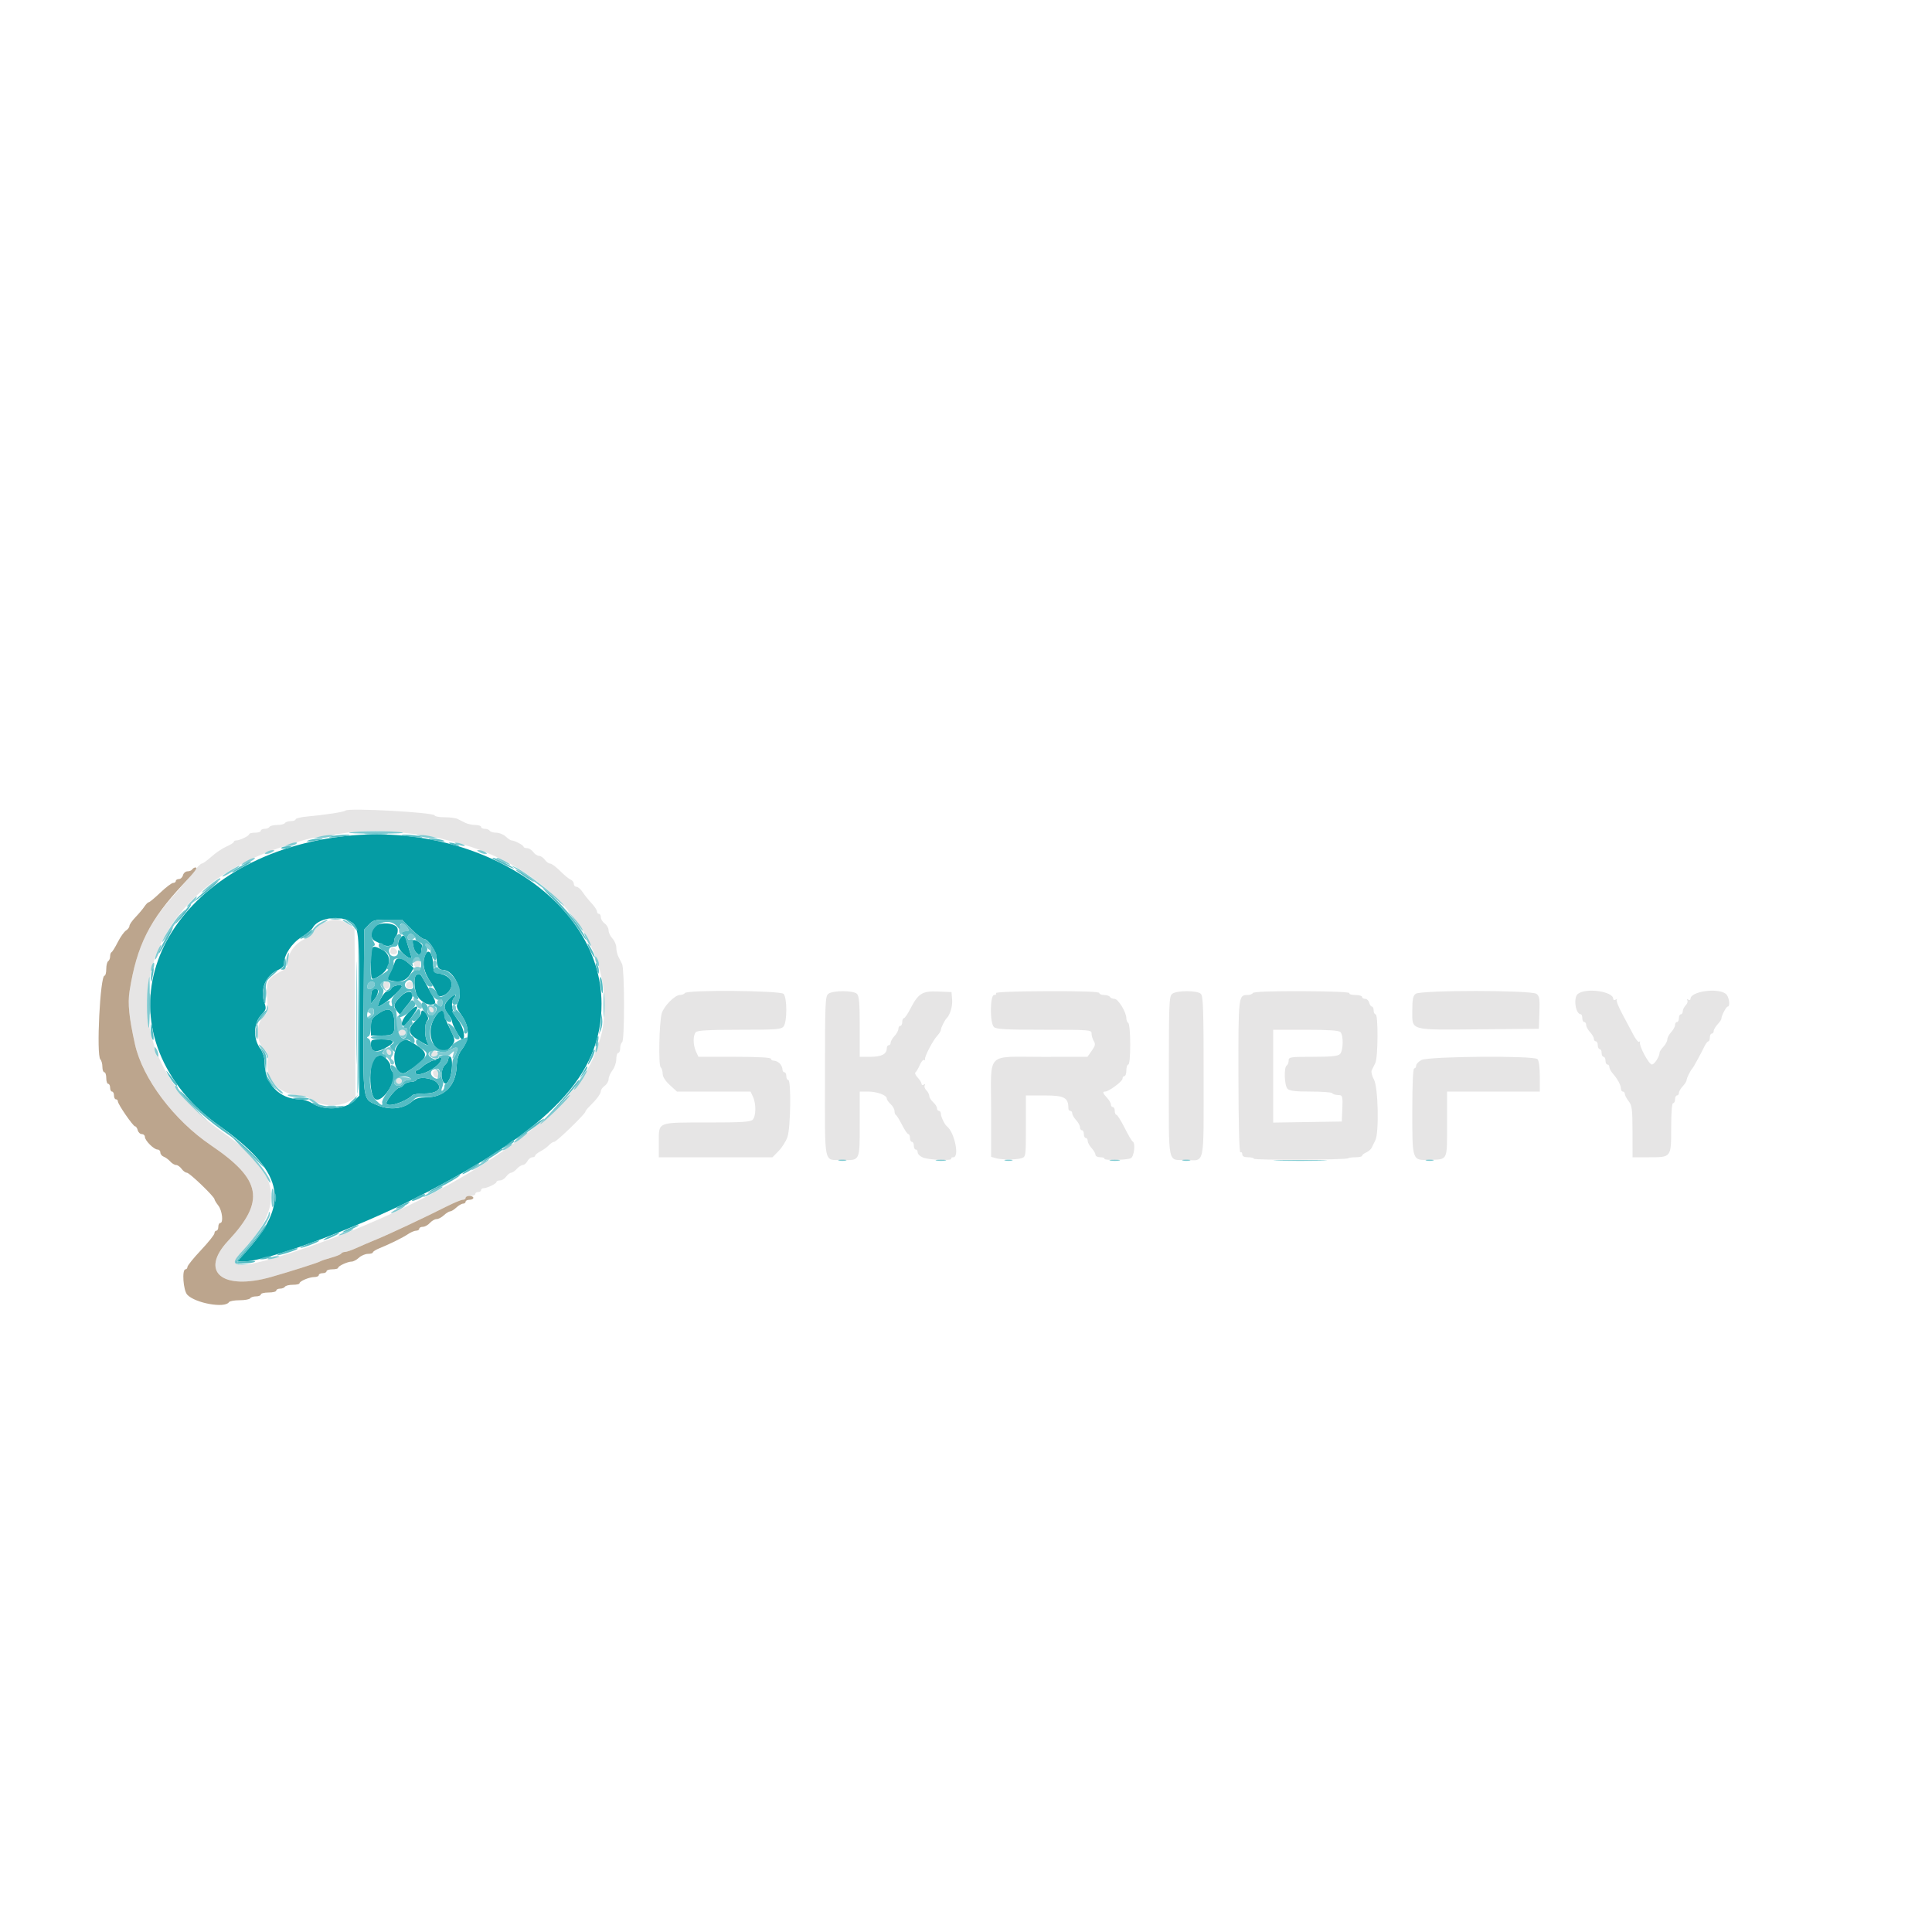 <svg id="svg" version="1.1" xmlns="http://www.w3.org/2000/svg" xmlns:xlink="http://www.w3.org/1999/xlink" width="400" height="400" viewBox="0, 0, 400,400"><g id="svgg"><path id="path0" d="M71.510 167.824 C 71.219 168.114,67.381 168.707,63.500 169.061 C 62.235 169.177,61.200 169.435,61.200 169.636 C 61.200 169.836,60.761 170.000,60.224 170.000 C 59.687 170.000,59.136 170.180,59.000 170.400 C 58.864 170.620,58.144 170.800,57.400 170.800 C 56.656 170.800,55.936 170.980,55.800 171.200 C 55.664 171.420,55.203 171.600,54.776 171.600 C 54.349 171.600,54.000 171.780,54.000 172.000 C 54.000 172.220,53.460 172.400,52.800 172.400 C 52.140 172.400,51.599 172.535,51.597 172.700 C 51.593 173.059,49.656 174.000,48.920 174.000 C 48.634 174.000,48.400 174.138,48.400 174.306 C 48.400 174.474,47.720 174.906,46.889 175.266 C 46.057 175.626,44.662 176.564,43.789 177.351 C 42.915 178.138,42.010 178.786,41.777 178.791 C 41.544 178.796,40.781 179.565,40.082 180.500 C 39.382 181.435,37.499 183.676,35.897 185.480 C 30.459 191.604,28.203 196.509,26.823 205.208 C 26.419 207.752,26.715 210.657,27.943 216.200 C 29.518 223.309,35.996 231.922,43.681 237.127 C 54.187 244.241,54.971 248.629,47.219 256.916 C 41.237 263.311,46.015 267.276,56.200 264.369 C 60.062 263.266,65.858 261.427,66.200 261.195 C 66.420 261.046,67.460 260.692,68.510 260.407 C 69.561 260.123,70.517 259.735,70.634 259.545 C 70.751 259.355,71.109 259.200,71.428 259.200 C 71.747 259.200,72.772 258.851,73.704 258.425 C 74.637 257.999,76.570 257.170,78.000 256.582 C 80.702 255.472,87.821 252.128,92.510 249.765 C 94.001 249.014,95.486 248.400,95.810 248.400 C 96.135 248.400,96.400 248.220,96.400 248.000 C 96.400 247.780,96.850 247.600,97.400 247.600 C 97.950 247.600,98.400 247.420,98.400 247.200 C 98.400 246.980,98.670 246.800,99.000 246.800 C 99.330 246.800,99.600 246.620,99.600 246.400 C 99.600 246.180,99.834 246.000,100.120 246.000 C 100.856 246.000,102.793 245.059,102.797 244.700 C 102.799 244.535,103.120 244.400,103.512 244.400 C 103.903 244.400,104.483 244.040,104.800 243.600 C 105.117 243.160,105.579 242.800,105.826 242.800 C 106.074 242.800,106.602 242.440,107.000 242.000 C 107.398 241.560,107.960 241.200,108.248 241.200 C 108.536 241.200,108.965 240.840,109.200 240.400 C 109.435 239.960,109.892 239.600,110.214 239.600 C 110.536 239.600,110.800 239.450,110.800 239.268 C 110.800 239.085,111.295 238.681,111.900 238.370 C 112.505 238.060,113.291 237.489,113.647 237.103 C 114.003 236.716,114.501 236.400,114.753 236.400 C 115.229 236.400,121.200 230.614,121.200 230.152 C 121.200 230.009,121.605 229.497,122.100 229.014 C 123.524 227.625,124.400 226.433,124.400 225.884 C 124.400 225.605,124.760 225.117,125.200 224.800 C 125.640 224.483,126.004 223.858,126.009 223.412 C 126.014 222.965,126.370 222.150,126.800 221.600 C 127.230 221.050,127.586 220.015,127.591 219.300 C 127.596 218.585,127.780 218.000,128.000 218.000 C 128.220 218.000,128.400 217.561,128.400 217.024 C 128.400 216.487,128.580 215.936,128.800 215.800 C 129.044 215.649,129.200 212.594,129.200 207.971 C 129.200 203.713,129.025 200.041,128.800 199.595 C 128.580 199.158,128.220 198.442,128.000 198.005 C 127.780 197.568,127.600 196.751,127.600 196.189 C 127.600 195.627,127.240 194.780,126.800 194.308 C 126.360 193.836,126.000 193.073,126.000 192.613 C 126.000 192.153,125.640 191.517,125.200 191.200 C 124.760 190.883,124.400 190.303,124.400 189.912 C 124.400 189.520,124.220 189.200,124.000 189.200 C 123.780 189.200,123.599 188.975,123.598 188.700 C 123.597 188.425,123.090 187.660,122.472 187.000 C 121.854 186.340,121.024 185.305,120.628 184.700 C 120.232 184.095,119.659 183.600,119.354 183.600 C 119.049 183.600,118.800 183.324,118.800 182.987 C 118.800 182.651,118.510 182.264,118.157 182.128 C 117.803 181.992,116.827 181.188,115.988 180.341 C 115.149 179.493,114.218 178.800,113.920 178.800 C 113.621 178.800,113.117 178.440,112.800 178.000 C 112.483 177.560,111.943 177.200,111.600 177.200 C 111.257 177.200,110.717 176.840,110.400 176.400 C 110.083 175.960,109.503 175.600,109.112 175.600 C 108.720 175.600,108.399 175.465,108.397 175.300 C 108.394 174.989,106.497 174.000,105.904 174.000 C 105.718 174.000,105.180 173.640,104.708 173.200 C 104.236 172.760,103.354 172.400,102.748 172.400 C 102.143 172.400,101.536 172.220,101.400 172.000 C 101.264 171.780,100.803 171.600,100.376 171.600 C 99.949 171.600,99.600 171.420,99.600 171.200 C 99.600 170.980,99.058 170.800,98.395 170.800 C 97.732 170.800,96.787 170.592,96.295 170.338 C 95.803 170.083,95.087 169.723,94.705 169.538 C 94.323 169.352,93.108 169.200,92.005 169.200 C 90.902 169.200,90.000 169.035,90.000 168.833 C 90.000 168.196,72.114 167.219,71.510 167.824 M85.098 172.601 C 87.571 172.927,90.271 173.366,91.098 173.575 C 91.924 173.784,93.320 174.139,94.200 174.365 C 112.976 179.171,125.900 193.796,125.090 209.320 C 124.881 213.332,124.733 213.999,123.077 218.400 C 118.117 231.575,92.408 248.584,62.000 258.808 C 50.298 262.743,46.571 262.853,50.028 259.164 C 59.146 249.433,58.134 242.824,46.257 234.533 C 20.802 216.765,27.137 185.573,58.268 175.396 C 63.392 173.721,63.683 173.644,66.600 173.204 C 68.140 172.972,70.390 172.628,71.600 172.439 C 75.081 171.895,80.223 171.957,85.098 172.601 M66.729 191.213 C 65.919 191.640,65.143 192.349,65.004 192.789 C 64.864 193.228,63.926 193.998,62.919 194.501 C 60.932 195.491,59.600 197.412,59.600 199.286 C 59.600 200.152,59.283 200.545,58.100 201.149 C 55.394 202.530,55.054 203.191,55.309 206.564 C 55.505 209.161,55.436 209.624,54.763 210.233 C 52.905 211.915,52.925 215.703,54.801 217.401 C 55.407 217.950,55.526 218.449,55.360 219.749 C 54.907 223.285,57.527 226.290,61.467 226.755 C 62.906 226.924,64.334 227.383,65.084 227.917 C 66.749 229.103,70.428 229.146,72.304 228.002 L 73.608 227.207 73.504 209.719 L 73.400 192.232 72.041 191.316 C 70.395 190.207,68.695 190.174,66.729 191.213 M81.063 196.270 C 80.918 196.415,80.800 196.773,80.800 197.067 C 80.800 197.663,81.831 197.797,82.172 197.245 C 82.444 196.805,81.425 195.908,81.063 196.270 M85.778 199.235 C 85.366 199.902,86.293 200.667,86.845 200.115 C 87.307 199.653,87.018 198.800,86.400 198.800 C 86.206 198.800,85.926 198.996,85.778 199.235 M79.378 203.635 C 78.966 204.302,79.893 205.067,80.445 204.515 C 80.907 204.053,80.618 203.200,80.000 203.200 C 79.806 203.200,79.526 203.396,79.378 203.635 M84.178 203.635 C 83.766 204.302,84.693 205.067,85.245 204.515 C 85.707 204.053,85.418 203.200,84.800 203.200 C 84.606 203.200,84.326 203.396,84.178 203.635 M141.800 205.600 C 141.664 205.820,141.197 206.000,140.763 206.000 C 139.715 206.000,137.403 208.352,137.002 209.826 C 136.475 211.764,136.298 220.458,136.776 220.936 C 137.009 221.169,137.200 221.795,137.200 222.326 C 137.200 222.929,137.756 223.801,138.678 224.646 L 140.156 226.000 147.778 226.003 L 155.400 226.006 155.900 227.083 C 156.572 228.531,156.533 231.124,155.829 231.829 C 155.368 232.289,153.543 232.400,146.400 232.400 C 135.921 232.400,136.400 232.200,136.400 236.571 L 136.400 239.600 148.166 239.600 L 159.932 239.600 161.208 238.300 C 161.909 237.585,162.731 236.280,163.035 235.400 C 163.694 233.494,163.832 223.600,163.200 223.600 C 162.980 223.600,162.800 223.240,162.800 222.800 C 162.800 222.360,162.620 222.000,162.400 222.000 C 162.180 222.000,162.000 221.717,162.000 221.371 C 162.000 221.026,161.743 220.486,161.429 220.171 C 161.114 219.857,160.574 219.600,160.229 219.600 C 159.883 219.600,159.600 219.420,159.600 219.200 C 159.600 218.948,156.831 218.799,152.100 218.797 L 144.600 218.794 144.100 217.717 C 143.466 216.352,143.456 214.304,144.080 213.680 C 144.423 213.337,146.999 213.200,153.136 213.200 C 160.834 213.200,161.766 213.128,162.243 212.500 C 162.989 211.518,162.978 206.521,162.229 205.771 C 161.531 205.074,142.225 204.912,141.800 205.600 M171.500 205.757 C 170.853 206.248,170.800 207.548,170.800 222.901 C 170.800 241.763,170.451 240.087,174.400 240.175 C 178.074 240.256,178.000 240.410,178.000 232.704 L 178.000 226.000 179.720 226.000 C 181.593 226.000,183.592 226.741,183.597 227.438 C 183.599 227.679,183.960 228.202,184.400 228.600 C 184.840 228.998,185.200 229.641,185.200 230.029 C 185.200 230.416,185.335 230.793,185.500 230.867 C 185.665 230.940,186.233 231.855,186.763 232.900 C 187.292 233.945,187.877 234.800,188.063 234.800 C 188.248 234.800,188.400 235.160,188.400 235.600 C 188.400 236.040,188.580 236.400,188.800 236.400 C 189.020 236.400,189.200 236.760,189.200 237.200 C 189.200 237.640,189.380 238.000,189.600 238.000 C 189.820 238.000,190.000 238.274,190.000 238.610 C 190.000 238.945,190.495 239.419,191.100 239.662 C 192.344 240.162,197.221 240.361,196.938 239.900 C 196.836 239.735,197.033 239.600,197.376 239.600 C 198.698 239.600,197.632 234.445,196.054 233.200 C 195.579 232.826,194.800 231.213,194.800 230.605 C 194.800 230.272,194.620 230.000,194.400 230.000 C 194.180 230.000,194.000 229.758,194.000 229.462 C 194.000 229.166,193.640 228.598,193.200 228.200 C 192.760 227.802,192.400 227.221,192.400 226.909 C 192.400 226.598,192.128 226.071,191.796 225.739 C 191.464 225.407,191.312 224.942,191.458 224.706 C 191.615 224.451,191.536 224.393,191.262 224.562 C 191.008 224.719,190.800 224.649,190.800 224.407 C 190.800 224.165,190.440 223.580,189.999 223.107 C 189.559 222.635,189.349 222.147,189.531 222.024 C 189.714 221.901,190.113 221.228,190.417 220.529 C 190.721 219.830,191.116 219.348,191.295 219.459 C 191.474 219.569,191.570 219.503,191.510 219.311 C 191.359 218.831,193.141 215.414,194.054 214.434 C 194.464 213.994,194.800 213.443,194.800 213.211 C 194.800 212.801,195.595 211.204,196.001 210.800 C 196.716 210.087,197.238 208.316,197.129 206.973 L 197.000 205.400 194.171 205.284 C 190.920 205.151,190.114 205.668,188.409 208.983 C 187.895 209.982,187.323 210.800,187.137 210.800 C 186.952 210.800,186.800 211.160,186.800 211.600 C 186.800 212.040,186.620 212.400,186.400 212.400 C 186.180 212.400,186.000 212.678,186.000 213.017 C 186.000 213.356,185.640 214.020,185.200 214.492 C 184.760 214.964,184.400 215.587,184.400 215.875 C 184.400 216.164,184.220 216.400,184.000 216.400 C 183.780 216.400,183.600 216.683,183.600 217.029 C 183.600 218.234,182.522 218.800,180.229 218.800 L 178.000 218.800 178.000 212.571 C 178.000 207.707,177.875 206.218,177.429 205.771 C 176.693 205.036,172.463 205.026,171.500 205.757 M206.215 205.624 C 206.343 205.831,206.167 206.000,205.824 206.000 C 204.961 206.000,204.916 211.773,205.771 212.629 C 206.236 213.093,208.187 213.200,216.171 213.200 C 225.755 213.200,226.000 213.220,226.000 214.005 C 226.000 214.448,226.209 215.145,226.464 215.554 C 226.842 216.158,226.762 216.530,226.037 217.548 L 225.146 218.800 215.873 218.813 C 203.938 218.829,205.200 217.542,205.200 229.697 L 205.200 239.507 206.100 239.774 C 207.309 240.133,210.387 240.143,211.500 239.791 C 212.384 239.512,212.400 239.391,212.400 233.153 L 212.400 226.800 216.300 226.803 C 220.387 226.806,221.200 227.251,221.200 229.480 C 221.200 229.766,221.380 230.000,221.600 230.000 C 221.820 230.000,222.000 230.236,222.000 230.525 C 222.000 230.813,222.360 231.436,222.800 231.908 C 223.240 232.380,223.600 233.044,223.600 233.383 C 223.600 233.722,223.780 234.000,224.000 234.000 C 224.220 234.000,224.400 234.360,224.400 234.800 C 224.400 235.240,224.580 235.600,224.800 235.600 C 225.020 235.600,225.200 235.878,225.200 236.217 C 225.200 236.556,225.560 237.220,226.000 237.692 C 226.440 238.164,226.800 238.787,226.800 239.075 C 226.800 239.372,227.246 239.600,227.824 239.600 C 228.387 239.600,228.764 239.735,228.662 239.900 C 228.428 240.281,233.164 240.201,234.100 239.808 C 234.813 239.509,235.145 236.619,234.498 236.333 C 234.332 236.260,233.585 234.985,232.838 233.500 C 232.091 232.015,231.327 230.800,231.140 230.800 C 230.953 230.800,230.800 230.440,230.800 230.000 C 230.800 229.560,230.620 229.200,230.400 229.200 C 230.180 229.200,230.000 228.964,230.000 228.675 C 230.000 228.387,229.640 227.764,229.200 227.292 C 228.306 226.332,228.205 226.000,228.809 226.000 C 229.559 226.000,232.400 223.901,232.400 223.347 C 232.400 223.046,232.580 222.800,232.800 222.800 C 233.020 222.800,233.200 222.260,233.200 221.600 C 233.200 220.940,233.380 220.400,233.600 220.400 C 233.841 220.400,234.000 218.741,234.000 216.224 C 234.000 213.871,233.825 211.939,233.600 211.800 C 233.380 211.664,233.200 211.220,233.200 210.814 C 233.200 209.570,231.509 206.800,230.749 206.800 C 230.363 206.800,229.936 206.620,229.800 206.400 C 229.664 206.180,229.113 206.000,228.576 206.000 C 228.039 206.000,227.600 205.815,227.600 205.589 C 227.600 205.317,223.949 205.190,216.791 205.213 C 210.157 205.234,206.072 205.393,206.215 205.624 M242.700 205.757 C 242.053 206.248,242.000 207.548,242.000 222.901 C 242.000 241.763,241.651 240.087,245.600 240.175 C 249.499 240.261,249.200 241.697,249.200 222.875 C 249.200 209.081,249.105 206.248,248.629 205.771 C 247.893 205.036,243.663 205.026,242.700 205.757 M259.407 205.588 C 259.267 205.815,258.791 206.000,258.348 206.000 C 256.388 206.000,256.382 206.060,256.409 222.993 C 256.425 232.957,256.577 238.738,256.817 238.589 C 257.028 238.459,257.200 238.633,257.200 238.976 C 257.200 239.403,257.580 239.600,258.400 239.600 C 259.060 239.600,259.600 239.735,259.600 239.900 C 259.600 240.232,278.791 240.143,279.124 239.809 C 279.239 239.694,279.933 239.600,280.667 239.600 C 281.400 239.600,282.000 239.463,282.000 239.295 C 282.000 239.127,282.390 238.812,282.867 238.595 C 283.344 238.378,283.856 237.930,284.005 237.600 C 284.154 237.270,284.484 236.597,284.738 236.105 C 285.552 234.530,285.343 225.079,284.460 223.507 C 284.053 222.782,283.845 221.921,283.998 221.594 C 284.151 221.268,284.484 220.597,284.738 220.105 C 285.317 218.984,285.372 210.000,284.800 210.000 C 284.580 210.000,284.400 209.640,284.400 209.200 C 284.400 208.760,284.241 208.400,284.047 208.400 C 283.852 208.400,283.599 208.040,283.484 207.600 C 283.369 207.160,282.988 206.800,282.637 206.800 C 282.287 206.800,282.000 206.620,282.000 206.400 C 282.000 206.180,281.359 206.000,280.576 206.000 C 279.793 206.000,279.257 205.832,279.384 205.626 C 279.525 205.397,275.724 205.237,269.639 205.214 C 263.190 205.190,259.572 205.322,259.407 205.588 M293.100 205.757 C 292.543 206.179,292.400 206.900,292.400 209.277 C 292.400 213.438,291.682 213.242,306.400 213.110 L 318.600 213.000 318.717 209.656 C 318.816 206.824,318.724 206.230,318.117 205.769 C 317.082 204.985,294.132 204.973,293.100 205.757 M326.700 205.757 C 325.694 206.520,326.185 209.985,327.300 209.997 C 327.465 209.999,327.600 210.360,327.600 210.800 C 327.600 211.240,327.780 211.600,328.000 211.600 C 328.220 211.600,328.400 211.878,328.400 212.217 C 328.400 212.556,328.760 213.220,329.200 213.692 C 329.640 214.164,330.000 214.787,330.000 215.075 C 330.000 215.364,330.180 215.600,330.400 215.600 C 330.620 215.600,330.800 215.960,330.800 216.400 C 330.800 216.840,330.980 217.200,331.200 217.200 C 331.420 217.200,331.600 217.560,331.600 218.000 C 331.600 218.440,331.780 218.800,332.000 218.800 C 332.220 218.800,332.400 219.160,332.400 219.600 C 332.400 220.040,332.580 220.400,332.800 220.400 C 333.020 220.400,333.200 220.636,333.200 220.925 C 333.200 221.213,333.515 221.807,333.900 222.245 C 334.889 223.370,335.600 224.686,335.600 225.395 C 335.600 225.728,335.780 226.000,336.000 226.000 C 336.220 226.000,336.404 226.225,336.409 226.500 C 336.414 226.775,336.770 227.450,337.200 228.000 C 337.885 228.876,337.983 229.656,337.991 234.300 L 338.000 239.600 341.429 239.600 C 346.049 239.600,346.000 239.666,346.000 233.429 C 346.000 230.343,346.155 228.400,346.400 228.400 C 346.620 228.400,346.800 228.040,346.800 227.600 C 346.800 227.160,346.980 226.800,347.200 226.800 C 347.420 226.800,347.600 226.564,347.600 226.275 C 347.600 225.987,347.960 225.364,348.400 224.892 C 348.840 224.420,349.200 223.843,349.200 223.611 C 349.200 223.202,349.995 221.605,350.400 221.200 C 350.600 221.000,352.131 218.190,352.960 216.503 C 353.202 216.010,353.535 215.605,353.700 215.603 C 353.865 215.601,354.000 215.240,354.000 214.800 C 354.000 214.360,354.180 214.000,354.400 214.000 C 354.620 214.000,354.800 213.764,354.800 213.475 C 354.800 213.187,355.160 212.564,355.600 212.092 C 356.040 211.620,356.400 211.082,356.400 210.896 C 356.400 210.303,357.389 208.406,357.700 208.403 C 358.301 208.397,357.981 206.273,357.300 205.757 C 355.595 204.463,350.000 205.259,350.000 206.795 C 350.000 207.044,349.792 207.119,349.538 206.962 C 349.264 206.793,349.185 206.851,349.342 207.106 C 349.488 207.342,349.336 207.807,349.004 208.139 C 348.672 208.471,348.400 209.026,348.400 209.371 C 348.400 209.717,348.220 210.000,348.000 210.000 C 347.780 210.000,347.600 210.360,347.600 210.800 C 347.600 211.240,347.420 211.600,347.200 211.600 C 346.980 211.600,346.800 211.878,346.800 212.217 C 346.800 212.556,346.440 213.220,346.000 213.692 C 345.560 214.164,345.200 214.843,345.200 215.200 C 345.200 215.557,344.840 216.236,344.400 216.708 C 343.960 217.180,343.600 217.718,343.600 217.904 C 343.600 218.747,342.541 220.393,342.000 220.390 C 341.383 220.386,339.307 216.516,339.538 215.800 C 339.609 215.580,339.535 215.531,339.375 215.692 C 339.214 215.852,338.686 215.222,338.202 214.292 C 337.717 213.361,336.675 211.404,335.886 209.942 C 335.096 208.479,334.574 207.146,334.725 206.977 C 334.876 206.809,334.775 206.801,334.500 206.959 C 334.225 207.118,334.000 207.044,334.000 206.795 C 334.000 205.259,328.405 204.463,326.700 205.757 M88.862 208.975 C 88.938 209.342,89.180 209.633,89.400 209.621 C 89.994 209.590,89.885 208.695,89.262 208.487 C 88.925 208.375,88.775 208.558,88.862 208.975 M82.667 213.467 C 82.160 213.974,82.403 214.400,83.200 214.400 C 83.644 214.400,84.000 214.133,84.000 213.800 C 84.000 213.191,83.154 212.979,82.667 213.467 M277.520 213.680 C 278.189 214.349,278.125 217.533,277.429 218.229 C 276.994 218.663,275.653 218.800,271.829 218.800 C 267.118 218.800,266.800 218.849,266.800 219.576 C 266.800 220.003,266.620 220.464,266.400 220.600 C 265.780 220.983,265.914 224.771,266.571 225.429 C 266.993 225.851,268.231 226.000,271.305 226.000 C 273.594 226.000,275.602 226.135,275.767 226.300 C 276.068 226.601,276.275 226.658,277.418 226.750 C 277.923 226.791,278.015 227.297,277.918 229.500 L 277.800 232.200 270.700 232.309 L 263.600 232.418 263.600 222.809 L 263.600 213.200 270.320 213.200 C 275.013 213.200,277.185 213.345,277.520 213.680 M80.062 217.775 C 80.138 218.142,80.380 218.433,80.600 218.421 C 81.194 218.390,81.085 217.495,80.462 217.287 C 80.125 217.175,79.975 217.358,80.062 217.775 M89.384 218.027 C 89.015 218.622,89.442 218.946,90.208 218.652 C 90.562 218.517,90.739 218.224,90.602 218.003 C 90.278 217.478,89.716 217.489,89.384 218.027 M294.300 219.464 C 293.695 219.783,293.200 220.304,293.200 220.622 C 293.200 220.940,293.020 221.200,292.800 221.200 C 292.545 221.200,292.400 224.451,292.400 230.154 C 292.400 240.381,292.358 240.263,296.000 240.138 C 299.799 240.007,299.600 240.415,299.600 232.753 L 299.600 226.000 309.200 226.000 L 318.800 226.000 318.800 222.880 C 318.800 220.987,318.611 219.571,318.320 219.280 C 317.562 218.522,295.772 218.689,294.300 219.464 M89.671 222.267 C 89.865 223.270,90.800 223.408,90.800 222.433 C 90.800 221.942,90.542 221.600,90.171 221.600 C 89.798 221.600,89.594 221.872,89.671 222.267 M82.000 223.800 C 82.000 224.130,82.270 224.400,82.600 224.400 C 82.930 224.400,83.200 224.130,83.200 223.800 C 83.200 223.470,82.930 223.200,82.600 223.200 C 82.270 223.200,82.000 223.470,82.000 223.800 " stroke="none" fill="#e6e5e5" fill-rule="evenodd"></path><path id="path1" d="M69.000 173.416 C 35.618 178.405,20.164 207.247,39.660 228.174 C 40.902 229.509,43.316 231.590,45.024 232.800 C 58.579 242.405,60.161 248.683,51.500 258.500 L 49.118 261.200 50.295 261.200 C 55.134 261.200,73.787 254.310,86.400 247.863 C 113.986 233.763,124.577 222.639,124.541 207.800 C 124.489 185.887,97.470 169.160,69.000 173.416 M72.212 190.632 C 74.342 191.643,74.400 192.160,74.400 210.278 L 74.400 226.836 73.446 227.790 C 71.490 229.746,67.101 230.045,64.594 228.392 C 63.937 227.959,62.770 227.600,62.000 227.594 C 57.921 227.561,54.800 224.352,54.800 220.192 C 54.800 218.959,54.491 217.983,53.763 216.918 C 52.359 214.862,52.530 211.743,54.138 210.064 C 55.110 209.050,55.167 208.826,54.756 207.645 C 53.774 204.829,55.018 201.870,57.640 200.784 C 58.390 200.473,58.800 200.011,58.800 199.478 C 58.800 197.705,60.423 195.255,62.403 194.036 C 63.475 193.376,64.535 192.495,64.759 192.077 C 65.760 190.206,69.703 189.442,72.212 190.632 M85.200 192.400 C 86.306 193.500,87.457 194.400,87.758 194.400 C 88.636 194.400,90.400 197.030,90.400 198.341 C 90.400 200.048,90.776 200.800,91.629 200.800 C 94.012 200.800,96.049 205.266,94.763 207.669 C 94.401 208.345,94.538 208.782,95.563 210.208 C 97.222 212.519,97.285 215.089,95.730 217.127 C 94.901 218.214,94.632 219.067,94.536 220.919 C 94.331 224.853,91.945 227.200,88.151 227.200 C 86.938 227.200,85.995 227.442,85.514 227.877 C 83.589 229.620,80.777 229.957,78.028 228.774 C 75.059 227.497,75.160 228.210,75.287 209.332 L 75.400 192.464 76.370 191.432 C 77.241 190.505,77.638 190.400,80.264 190.400 L 83.189 190.400 85.200 192.400 M77.446 191.949 C 76.632 192.848,76.715 194.386,77.600 194.797 C 77.930 194.950,78.616 195.292,79.125 195.557 C 80.274 196.154,81.600 195.777,81.600 194.853 C 81.600 194.472,81.795 193.965,82.034 193.726 C 82.272 193.488,82.407 192.867,82.334 192.346 C 82.146 191.020,78.552 190.728,77.446 191.949 M82.900 194.198 C 82.100 195.107,82.318 196.362,83.458 197.419 C 84.598 198.475,85.397 198.709,85.105 197.900 C 85.006 197.625,84.678 196.545,84.375 195.500 C 83.781 193.446,83.658 193.338,82.900 194.198 M85.459 194.738 C 85.381 194.882,85.476 195.585,85.670 196.300 C 86.017 197.578,87.200 198.145,87.200 197.033 C 87.200 196.721,87.290 196.226,87.400 195.933 C 87.602 195.395,85.727 194.241,85.459 194.738 M76.800 199.400 C 76.800 203.141,76.772 203.096,78.472 202.100 C 80.948 200.649,81.295 197.705,79.118 196.619 C 76.919 195.522,76.800 195.665,76.800 199.400 M87.974 197.857 C 87.354 199.473,87.750 201.293,89.173 203.361 C 89.848 204.342,90.400 205.342,90.400 205.585 C 90.400 206.485,91.660 206.483,92.620 205.581 C 94.379 203.929,93.459 201.917,90.771 201.537 C 89.923 201.417,89.785 201.164,89.679 199.532 C 89.524 197.125,88.603 196.219,87.974 197.857 M81.770 199.100 C 81.657 199.485,81.228 200.475,80.815 201.301 L 80.066 202.801 80.985 203.032 C 82.822 203.493,84.130 203.052,84.912 201.710 L 85.662 200.419 84.573 199.410 C 83.306 198.236,82.063 198.099,81.770 199.100 M86.152 201.906 C 85.675 202.218,85.711 204.467,86.214 205.800 C 86.627 206.894,88.025 207.980,89.033 207.991 C 90.322 208.005,90.411 207.643,89.510 206.062 C 89.052 205.258,88.311 203.925,87.864 203.100 C 87.011 201.525,86.876 201.431,86.152 201.906 M81.055 204.600 C 80.929 204.930,80.553 205.200,80.221 205.200 C 79.888 205.200,79.249 205.920,78.800 206.800 C 78.351 207.680,78.122 208.399,78.292 208.397 C 79.094 208.391,83.200 204.882,83.200 204.204 C 83.200 203.704,81.262 204.063,81.055 204.600 M77.067 205.067 C 76.920 205.213,76.804 205.888,76.809 206.567 L 76.818 207.800 77.600 206.800 C 78.730 205.355,78.271 203.863,77.067 205.067 M82.803 206.459 C 81.445 207.881,81.370 208.266,82.236 209.400 C 82.757 210.082,82.896 210.112,83.189 209.600 C 83.377 209.270,83.974 208.485,84.516 207.856 C 86.481 205.574,84.890 204.276,82.803 206.459 M92.870 206.926 C 91.803 208.061,91.789 208.707,92.800 210.000 C 93.230 210.550,93.586 211.208,93.591 211.462 C 93.604 212.157,95.300 215.200,95.674 215.200 C 96.515 215.200,95.937 212.496,94.816 211.185 C 93.548 209.702,93.184 207.376,94.080 206.480 C 94.363 206.197,94.391 206.000,94.150 206.000 C 93.924 206.000,93.348 206.417,92.870 206.926 M84.478 209.719 C 83.254 210.983,82.779 212.400,83.581 212.400 C 83.942 212.400,86.400 209.111,86.400 208.628 C 86.400 208.078,85.663 208.497,84.478 209.719 M78.300 209.878 C 76.953 210.803,76.800 211.086,76.800 212.654 L 76.800 214.400 78.976 214.400 C 81.428 214.400,81.702 214.156,81.672 211.998 C 81.630 208.916,80.623 208.283,78.300 209.878 M89.800 211.034 C 87.634 215.174,91.266 220.011,93.724 216.260 C 94.271 215.426,94.224 215.156,93.160 212.986 C 92.522 211.685,92.000 210.468,92.000 210.282 C 92.000 208.638,90.847 209.033,89.800 211.034 M87.200 209.725 C 87.200 210.014,86.660 210.768,86.000 211.400 C 84.315 213.014,84.449 213.978,86.543 215.300 C 88.604 216.602,88.971 216.666,88.414 215.626 C 87.871 214.611,87.883 211.877,88.433 211.327 C 88.743 211.017,88.716 210.655,88.337 210.047 C 87.740 209.091,87.200 208.939,87.200 209.725 M76.800 216.400 C 76.800 217.896,78.030 218.027,80.177 216.761 C 82.027 215.669,81.667 215.200,78.976 215.200 C 76.825 215.200,76.800 215.214,76.800 216.400 M82.551 216.112 C 80.633 218.318,81.975 223.338,84.125 222.000 C 88.567 219.238,88.996 218.199,86.397 216.500 C 84.036 214.956,83.595 214.912,82.551 216.112 M77.700 218.888 C 76.335 219.547,76.320 226.708,77.682 227.558 C 79.235 228.528,82.559 223.199,81.229 221.869 C 80.993 221.633,80.800 221.047,80.800 220.566 C 80.800 219.875,79.261 218.297,78.714 218.427 C 78.651 218.442,78.195 218.649,77.700 218.888 M89.891 219.439 C 89.062 219.739,87.993 220.348,87.516 220.793 C 87.039 221.237,86.503 221.600,86.325 221.600 C 86.146 221.600,86.000 221.780,86.000 222.000 C 86.000 223.370,90.671 221.224,91.287 219.571 C 91.445 219.147,91.535 218.821,91.487 218.847 C 91.439 218.872,90.721 219.139,89.891 219.439 M92.800 219.338 C 92.800 219.634,92.485 220.161,92.100 220.509 C 91.400 221.143,91.210 223.045,91.757 223.931 C 92.203 224.653,92.554 224.492,93.100 223.317 C 93.696 222.033,93.768 218.800,93.200 218.800 C 92.980 218.800,92.800 219.042,92.800 219.338 M86.200 223.600 C 86.064 223.820,85.535 224.000,85.025 224.000 C 84.515 224.000,83.874 224.270,83.600 224.600 C 83.326 224.930,82.899 225.200,82.651 225.200 C 82.129 225.200,80.000 227.753,80.000 228.379 C 80.000 229.400,83.815 228.254,85.380 226.762 C 85.589 226.563,86.686 226.400,87.818 226.400 C 90.592 226.400,91.738 225.332,90.351 224.040 C 89.396 223.151,86.657 222.860,86.200 223.600 " stroke="none" fill="#059ca4" fill-rule="evenodd"></path><path id="path2" d="M39.800 180.000 C 39.664 180.220,39.224 180.400,38.823 180.400 C 38.422 180.400,37.999 180.760,37.884 181.200 C 37.769 181.640,37.388 182.000,37.037 182.000 C 36.687 182.000,36.400 182.180,36.400 182.400 C 36.400 182.620,36.152 182.800,35.848 182.800 C 35.545 182.800,34.353 183.700,33.200 184.800 C 32.047 185.900,30.966 186.800,30.798 186.800 C 30.629 186.800,30.223 187.205,29.895 187.700 C 29.566 188.195,28.736 189.183,28.049 189.896 C 27.362 190.609,26.800 191.421,26.800 191.700 C 26.800 191.979,26.481 192.407,26.090 192.651 C 25.700 192.895,24.935 193.973,24.390 195.047 C 23.846 196.121,23.265 197.060,23.100 197.133 C 22.935 197.207,22.800 197.601,22.800 198.010 C 22.800 198.418,22.620 198.864,22.400 199.000 C 22.180 199.136,22.000 199.867,22.000 200.624 C 22.000 201.381,21.840 202.000,21.644 202.000 C 20.733 202.000,19.914 218.474,20.782 219.342 C 21.012 219.572,21.200 220.264,21.200 220.880 C 21.200 221.496,21.380 222.000,21.600 222.000 C 21.820 222.000,22.000 222.540,22.000 223.200 C 22.000 223.860,22.180 224.400,22.400 224.400 C 22.620 224.400,22.800 224.760,22.800 225.200 C 22.800 225.640,22.980 226.000,23.200 226.000 C 23.420 226.000,23.600 226.360,23.600 226.800 C 23.600 227.240,23.780 227.600,24.000 227.600 C 24.220 227.600,24.400 227.790,24.400 228.022 C 24.400 228.617,27.558 233.200,27.968 233.200 C 28.154 233.200,28.401 233.560,28.516 234.000 C 28.631 234.440,29.012 234.800,29.363 234.800 C 29.713 234.800,30.000 235.062,30.000 235.382 C 30.000 236.136,31.864 238.000,32.618 238.000 C 32.938 238.000,33.200 238.276,33.200 238.613 C 33.200 238.949,33.515 239.342,33.900 239.485 C 34.285 239.628,34.891 240.072,35.247 240.472 C 35.603 240.873,36.148 241.200,36.459 241.200 C 36.769 241.200,37.283 241.560,37.600 242.000 C 37.917 242.440,38.410 242.800,38.696 242.800 C 39.238 242.800,44.393 247.756,44.409 248.293 C 44.414 248.462,44.770 249.050,45.200 249.600 C 46.014 250.640,46.298 253.200,45.600 253.200 C 45.380 253.200,45.200 253.560,45.200 254.000 C 45.200 254.440,45.020 254.800,44.800 254.800 C 44.580 254.800,44.400 255.040,44.400 255.334 C 44.400 255.628,43.143 257.203,41.608 258.834 C 40.072 260.465,38.812 262.025,38.808 262.300 C 38.803 262.575,38.620 262.800,38.400 262.800 C 37.630 262.800,37.935 267.164,38.768 268.057 C 40.401 269.810,46.587 270.916,47.400 269.600 C 47.536 269.380,48.526 269.200,49.600 269.200 C 50.674 269.200,51.664 269.020,51.800 268.800 C 51.936 268.580,52.487 268.400,53.024 268.400 C 53.561 268.400,54.000 268.220,54.000 268.000 C 54.000 267.780,54.720 267.600,55.600 267.600 C 56.480 267.600,57.200 267.420,57.200 267.200 C 57.200 266.980,57.549 266.800,57.976 266.800 C 58.403 266.800,58.864 266.620,59.000 266.400 C 59.136 266.180,59.867 266.000,60.624 266.000 C 61.381 266.000,62.001 265.865,62.003 265.700 C 62.008 265.253,64.026 264.400,65.080 264.400 C 65.586 264.400,66.000 264.220,66.000 264.000 C 66.000 263.780,66.360 263.600,66.800 263.600 C 67.240 263.600,67.600 263.420,67.600 263.200 C 67.600 262.980,68.140 262.800,68.800 262.800 C 69.460 262.800,70.001 262.665,70.003 262.500 C 70.007 262.111,71.970 261.200,72.804 261.200 C 73.159 261.200,73.836 260.840,74.308 260.400 C 74.780 259.960,75.624 259.600,76.183 259.600 C 76.742 259.600,77.200 259.464,77.200 259.298 C 77.200 259.131,77.785 258.756,78.500 258.463 C 80.828 257.511,83.377 256.251,84.462 255.518 C 85.046 255.123,85.811 254.800,86.162 254.800 C 86.513 254.800,86.800 254.620,86.800 254.400 C 86.800 254.180,87.132 254.000,87.538 254.000 C 87.944 254.000,88.602 253.640,89.000 253.200 C 89.398 252.760,90.022 252.400,90.387 252.400 C 90.751 252.400,91.436 252.040,91.908 251.600 C 92.380 251.160,92.962 250.800,93.200 250.800 C 93.438 250.800,94.020 250.440,94.492 250.000 C 94.964 249.560,95.587 249.200,95.875 249.200 C 96.164 249.200,96.400 249.020,96.400 248.800 C 96.400 248.580,96.760 248.400,97.200 248.400 C 97.640 248.400,98.000 248.220,98.000 248.000 C 98.000 247.780,97.640 247.600,97.200 247.600 C 96.760 247.600,96.400 247.780,96.400 248.000 C 96.400 248.220,96.135 248.400,95.810 248.400 C 95.486 248.400,94.001 249.014,92.510 249.765 C 87.821 252.128,80.702 255.472,78.000 256.582 C 76.570 257.170,74.637 257.999,73.704 258.425 C 72.772 258.851,71.747 259.200,71.428 259.200 C 71.109 259.200,70.751 259.355,70.634 259.545 C 70.517 259.735,69.561 260.123,68.510 260.407 C 67.460 260.692,66.420 261.046,66.200 261.195 C 65.858 261.427,60.062 263.266,56.200 264.369 C 46.015 267.276,41.237 263.311,47.219 256.916 C 54.971 248.629,54.187 244.241,43.681 237.127 C 35.996 231.922,29.518 223.309,27.943 216.200 C 26.715 210.657,26.419 207.752,26.823 205.208 C 28.328 195.719,30.936 190.526,37.976 183.000 C 40.436 180.370,41.001 179.600,40.473 179.600 C 40.239 179.600,39.936 179.780,39.800 180.000 " stroke="none" fill="#bca58d" fill-rule="evenodd"></path><path id="path3" d="M72.400 172.353 C 71.630 172.489,74.150 172.600,78.000 172.600 C 81.938 172.600,84.213 172.482,83.200 172.330 C 81.002 172.000,74.318 172.014,72.400 172.353 M66.200 173.200 L 65.000 173.505 66.200 173.513 C 66.860 173.517,67.850 173.376,68.400 173.200 L 69.400 172.880 68.400 172.887 C 67.850 172.891,66.860 173.032,66.200 173.200 M87.200 173.200 C 87.750 173.376,88.740 173.517,89.400 173.513 L 90.600 173.505 89.400 173.200 C 88.740 173.032,87.750 172.891,87.200 172.887 L 86.200 172.880 87.200 173.200 M59.800 174.800 L 59.000 175.144 59.800 175.166 C 60.240 175.178,60.870 175.013,61.200 174.800 C 61.995 174.286,60.996 174.286,59.800 174.800 M94.600 174.800 C 95.040 174.989,95.670 175.144,96.000 175.144 C 96.378 175.144,96.304 175.017,95.800 174.800 C 95.360 174.611,94.730 174.456,94.400 174.456 C 94.022 174.456,94.096 174.583,94.600 174.800 M55.200 176.400 C 54.667 176.745,54.667 176.788,55.200 176.788 C 55.530 176.788,56.070 176.613,56.400 176.400 C 56.933 176.055,56.933 176.012,56.400 176.012 C 56.070 176.012,55.530 176.187,55.200 176.400 M99.200 176.400 C 99.530 176.613,100.070 176.788,100.400 176.788 C 100.933 176.788,100.933 176.745,100.400 176.400 C 100.070 176.187,99.530 176.012,99.200 176.012 C 98.667 176.012,98.667 176.055,99.200 176.400 M51.100 178.229 C 50.495 178.557,50.000 178.906,50.000 179.004 C 50.000 179.228,52.066 178.363,52.580 177.924 C 53.207 177.390,52.304 177.576,51.100 178.229 M102.833 177.749 C 103.245 178.117,105.600 179.200,105.600 179.021 C 105.600 178.790,103.382 177.600,102.953 177.600 C 102.796 177.600,102.742 177.667,102.833 177.749 M47.700 180.226 C 45.812 181.358,45.377 181.949,47.100 181.041 C 48.309 180.403,49.916 179.231,49.600 179.217 C 49.490 179.212,48.635 179.666,47.700 180.226 M106.000 179.309 C 106.110 179.425,107.551 180.422,109.203 181.524 C 110.854 182.626,113.464 184.658,115.003 186.040 C 116.914 187.756,117.293 188.005,116.200 186.825 C 114.466 184.953,109.018 180.733,107.031 179.724 C 106.354 179.380,105.890 179.193,106.000 179.309 M43.453 183.236 C 41.112 185.116,41.342 185.345,43.723 183.504 C 44.646 182.791,45.475 182.161,45.567 182.104 C 45.658 182.047,45.658 181.926,45.567 181.836 C 45.475 181.745,44.524 182.375,43.453 183.236 M39.375 186.850 C 38.552 187.725,38.452 187.947,39.041 187.591 C 39.767 187.151,41.043 185.600,40.678 185.600 C 40.608 185.600,40.021 186.163,39.375 186.850 M37.117 189.500 C 36.031 190.657,33.600 194.463,33.600 195.006 C 33.600 195.181,34.339 194.171,35.242 192.762 C 36.146 191.353,37.257 189.795,37.712 189.300 C 38.167 188.805,38.452 188.400,38.345 188.400 C 38.237 188.400,37.685 188.895,37.117 189.500 M118.835 190.400 C 120.436 192.604,121.036 193.262,120.477 192.200 C 120.245 191.760,119.487 190.770,118.792 190.000 L 117.528 188.600 118.835 190.400 M66.136 191.174 C 65.440 191.598,64.756 192.308,64.615 192.752 C 64.474 193.196,63.995 193.675,63.549 193.816 C 63.104 193.957,62.828 194.161,62.936 194.269 C 63.301 194.635,64.745 193.605,65.001 192.795 C 65.142 192.352,65.919 191.640,66.729 191.213 C 67.538 190.785,68.020 190.428,67.800 190.419 C 67.580 190.410,66.831 190.750,66.136 191.174 M71.400 190.868 C 71.840 191.112,72.479 191.512,72.820 191.756 C 73.160 192.000,73.015 191.795,72.497 191.300 C 71.979 190.805,71.340 190.405,71.078 190.412 C 70.815 190.419,70.960 190.624,71.400 190.868 M82.660 192.093 C 82.531 192.584,82.600 193.160,82.813 193.373 C 83.062 193.622,83.200 193.589,83.200 193.280 C 83.200 193.016,83.562 192.800,84.003 192.800 C 84.707 192.800,84.745 192.700,84.307 192.000 C 83.649 190.946,82.950 190.985,82.660 192.093 M73.783 209.800 C 73.783 219.260,73.836 223.073,73.900 218.273 C 73.964 213.473,73.963 205.733,73.899 201.073 C 73.836 196.413,73.783 200.340,73.783 209.800 M84.639 193.494 C 84.080 194.053,84.443 194.714,85.200 194.516 C 85.640 194.401,86.000 194.167,86.000 193.996 C 86.000 193.582,84.942 193.192,84.639 193.494 M121.478 194.595 C 121.844 195.362,122.214 195.919,122.301 195.832 C 122.484 195.649,121.270 193.200,120.996 193.200 C 120.895 193.200,121.112 193.828,121.478 194.595 M88.000 195.520 C 88.000 195.936,88.867 196.800,89.283 196.800 C 89.461 196.800,89.382 196.440,89.107 196.000 C 88.602 195.192,88.000 194.931,88.000 195.520 M32.556 197.043 C 32.224 197.837,32.026 198.559,32.114 198.648 C 32.203 198.736,32.559 198.087,32.905 197.204 C 33.689 195.209,33.382 195.068,32.556 197.043 M59.449 197.815 C 59.312 198.173,59.221 198.946,59.246 199.533 C 59.280 200.332,59.370 200.198,59.604 199.000 C 59.935 197.300,59.862 196.740,59.449 197.815 M85.649 198.511 C 84.987 199.173,85.102 199.779,85.782 199.215 C 86.103 198.949,86.553 198.847,86.782 198.989 C 87.012 199.131,87.200 199.076,87.200 198.866 C 87.200 198.261,86.141 198.019,85.649 198.511 M123.212 198.400 C 123.212 198.730,123.387 199.270,123.600 199.600 C 123.945 200.133,123.988 200.133,123.988 199.600 C 123.988 199.270,123.813 198.730,123.600 198.400 C 123.255 197.867,123.212 197.867,123.212 198.400 M89.600 199.600 C 89.600 200.040,89.780 200.400,90.000 200.400 C 90.220 200.400,90.400 200.040,90.400 199.600 C 90.400 199.160,90.220 198.800,90.000 198.800 C 89.780 198.800,89.600 199.160,89.600 199.600 M31.400 200.000 C 31.250 200.473,31.217 200.950,31.327 201.060 C 31.437 201.170,31.650 200.873,31.800 200.400 C 31.950 199.927,31.983 199.450,31.873 199.340 C 31.763 199.230,31.550 199.527,31.400 200.000 M85.600 200.686 C 85.600 201.270,85.688 201.295,86.567 200.957 C 87.452 200.618,87.357 200.171,86.400 200.171 C 85.960 200.171,85.600 200.403,85.600 200.686 M30.654 203.856 C 30.330 206.220,30.365 210.543,30.724 212.563 C 30.884 213.464,31.001 211.558,31.001 208.063 C 31.000 201.256,31.004 201.305,30.654 203.856 M76.138 203.817 C 76.008 204.157,76.006 204.539,76.133 204.667 C 76.537 205.070,77.600 204.451,77.600 203.813 C 77.600 203.014,76.445 203.018,76.138 203.817 M78.800 203.751 C 78.800 204.054,79.115 204.549,79.500 204.851 C 80.130 205.345,80.147 205.332,79.666 204.718 C 79.372 204.342,79.247 203.847,79.389 203.618 C 79.531 203.388,79.457 203.200,79.224 203.200 C 78.991 203.200,78.800 203.448,78.800 203.751 M54.909 205.600 C 54.909 206.590,54.987 206.995,55.082 206.500 C 55.178 206.005,55.178 205.195,55.082 204.700 C 54.987 204.205,54.909 204.610,54.909 205.600 M124.948 208.000 C 124.948 210.310,125.014 211.255,125.095 210.100 C 125.176 208.945,125.176 207.055,125.095 205.900 C 125.014 204.745,124.948 205.690,124.948 208.000 M85.609 206.851 C 85.625 207.827,87.043 209.386,87.301 208.712 C 87.551 208.063,87.336 207.664,86.300 206.851 C 85.707 206.386,85.601 206.386,85.609 206.851 M90.600 207.200 C 90.308 207.672,90.687 208.400,91.224 208.400 C 91.431 208.400,91.600 208.040,91.600 207.600 C 91.600 206.756,91.018 206.524,90.600 207.200 M55.246 208.638 C 55.221 209.099,54.840 209.802,54.400 210.200 C 53.960 210.598,53.600 211.090,53.600 211.293 C 53.600 211.495,54.064 211.110,54.630 210.437 C 55.204 209.755,55.579 208.899,55.477 208.506 C 55.327 207.930,55.284 207.954,55.246 208.638 M88.598 208.404 C 88.236 208.988,88.790 210.470,89.305 210.298 C 90.201 210.000,90.638 208.802,90.000 208.395 C 89.228 207.903,88.906 207.905,88.598 208.404 M93.600 208.538 C 93.600 208.834,94.005 209.414,94.500 209.827 C 94.995 210.241,95.175 210.323,94.900 210.009 C 94.625 209.696,94.400 209.116,94.400 208.720 C 94.400 208.324,94.220 208.000,94.000 208.000 C 93.780 208.000,93.600 208.242,93.600 208.538 M76.453 208.936 C 76.069 209.399,76.075 209.566,76.483 209.731 C 76.886 209.893,76.867 210.033,76.400 210.363 C 76.070 210.597,76.003 210.791,76.251 210.794 C 77.045 210.805,77.693 209.695,77.302 208.996 C 76.986 208.431,76.878 208.424,76.453 208.936 M89.800 209.133 C 89.800 209.857,89.017 209.725,88.862 208.975 C 88.775 208.558,88.925 208.375,89.262 208.487 C 89.558 208.586,89.800 208.877,89.800 209.133 M82.172 212.311 C 82.202 214.804,84.006 215.967,84.328 213.700 C 84.414 213.095,84.250 212.800,83.828 212.800 C 83.433 212.800,83.200 212.446,83.200 211.849 C 83.200 211.326,82.962 210.701,82.672 210.460 C 82.245 210.105,82.150 210.459,82.172 212.311 M52.958 213.025 C 52.816 213.589,52.858 214.404,53.050 214.835 C 53.314 215.426,53.400 215.173,53.400 213.809 C 53.400 211.734,53.318 211.589,52.958 213.025 M84.000 213.800 C 84.000 214.133,83.644 214.400,83.200 214.400 C 82.403 214.400,82.160 213.974,82.667 213.467 C 83.154 212.979,84.000 213.191,84.000 213.800 M123.429 216.629 C 123.281 217.215,123.238 217.772,123.332 217.866 C 123.427 217.960,123.624 217.558,123.771 216.971 C 123.919 216.385,123.962 215.828,123.868 215.734 C 123.773 215.640,123.576 216.042,123.429 216.629 M53.600 216.307 C 53.600 216.510,53.960 217.002,54.400 217.400 C 54.840 217.798,55.214 218.411,55.232 218.762 C 55.252 219.178,55.333 219.226,55.466 218.898 C 55.577 218.622,55.203 217.843,54.634 217.167 C 54.065 216.492,53.600 216.105,53.600 216.307 M32.012 217.200 C 32.012 217.530,32.187 218.070,32.400 218.400 C 32.745 218.933,32.788 218.933,32.788 218.400 C 32.788 218.070,32.613 217.530,32.400 217.200 C 32.055 216.667,32.012 216.667,32.012 217.200 M79.595 217.406 C 79.180 217.906,79.241 218.142,79.946 218.753 C 80.416 219.160,80.800 219.698,80.800 219.947 C 80.800 220.196,80.980 220.400,81.200 220.400 C 81.727 220.400,81.714 219.717,81.181 219.388 C 80.889 219.208,80.891 218.972,81.187 218.615 C 81.700 217.997,81.317 216.800,80.606 216.800 C 80.327 216.800,79.872 217.073,79.595 217.406 M93.083 217.438 C 92.447 217.783,91.608 217.929,91.133 217.779 C 90.572 217.601,90.390 217.660,90.575 217.960 C 90.727 218.205,90.562 218.517,90.208 218.652 C 89.312 218.996,88.986 218.540,89.600 217.801 C 90.034 217.277,90.009 217.222,89.437 217.441 C 89.065 217.584,88.816 217.993,88.884 218.350 C 89.026 219.096,90.800 219.498,90.800 218.784 C 90.800 218.485,91.155 218.402,91.771 218.557 C 92.412 218.718,92.974 218.569,93.424 218.119 C 94.066 217.477,94.088 217.494,93.808 218.419 C 93.609 219.073,93.643 219.267,93.910 219.000 C 94.461 218.449,94.928 216.796,94.527 216.816 C 94.347 216.825,93.697 217.105,93.083 217.438 M81.000 217.933 C 81.000 218.657,80.217 218.525,80.062 217.775 C 79.975 217.358,80.125 217.175,80.462 217.287 C 80.758 217.386,81.000 217.677,81.000 217.933 M90.357 221.529 C 90.696 221.766,90.823 222.270,90.680 222.817 C 90.517 223.438,90.573 223.587,90.860 223.300 C 91.423 222.737,91.139 221.504,90.400 221.303 C 89.901 221.167,89.894 221.205,90.357 221.529 M55.209 221.926 C 55.189 223.091,57.645 226.400,58.529 226.400 C 58.737 226.400,58.411 226.009,57.804 225.531 C 57.196 225.054,56.366 223.929,55.959 223.031 C 55.551 222.134,55.214 221.637,55.209 221.926 M119.797 223.900 C 118.964 225.165,118.633 225.889,119.062 225.509 C 119.817 224.841,121.824 221.600,121.482 221.600 C 121.389 221.600,120.631 222.635,119.797 223.900 M81.863 223.071 C 81.718 223.215,81.600 223.663,81.600 224.067 C 81.600 224.968,83.119 225.077,83.455 224.200 C 83.582 223.870,84.056 223.600,84.509 223.600 C 84.963 223.600,85.232 223.499,85.108 223.375 C 84.755 223.022,82.155 222.778,81.863 223.071 M83.200 223.800 C 83.200 224.130,82.930 224.400,82.600 224.400 C 82.270 224.400,82.000 224.130,82.000 223.800 C 82.000 223.470,82.270 223.200,82.600 223.200 C 82.930 223.200,83.200 223.470,83.200 223.800 M36.743 225.900 C 37.181 226.505,38.760 228.170,40.252 229.600 L 42.964 232.200 39.882 228.904 C 38.187 227.092,36.800 225.427,36.800 225.204 C 36.800 224.982,36.608 224.800,36.373 224.800 C 36.138 224.800,36.304 225.295,36.743 225.900 M59.646 226.837 C 59.951 227.030,61.010 227.176,62.000 227.162 C 64.133 227.132,63.755 226.940,61.046 226.676 C 59.842 226.559,59.305 226.621,59.646 226.837 M114.200 230.181 C 112.220 232.151,111.320 233.200,112.200 232.513 C 114.072 231.051,118.234 226.870,117.977 226.710 C 117.879 226.649,116.180 228.211,114.200 230.181 M64.000 227.527 C 64.000 227.716,64.450 228.077,65.000 228.327 C 65.550 228.578,66.000 228.717,66.000 228.637 C 66.000 228.557,65.550 228.197,65.000 227.837 C 64.450 227.476,64.000 227.337,64.000 227.527 M67.905 229.083 C 68.402 229.179,69.122 229.175,69.505 229.075 C 69.887 228.975,69.480 228.896,68.600 228.901 C 67.720 228.905,67.407 228.987,67.905 229.083 M107.705 235.325 C 106.993 235.806,106.408 236.344,106.405 236.520 C 106.402 236.697,107.030 236.360,107.800 235.773 C 108.570 235.186,109.200 234.636,109.200 234.553 C 109.200 234.327,109.119 234.369,107.705 235.325 M51.005 238.529 C 52.790 240.328,54.644 242.610,55.125 243.600 C 55.606 244.590,56.000 245.110,56.000 244.756 C 56.000 243.432,50.421 236.728,48.380 235.600 C 48.040 235.412,49.221 236.730,51.005 238.529 M104.900 237.288 C 104.405 237.527,104.000 237.879,104.000 238.070 C 104.000 238.262,104.450 238.124,105.000 237.763 C 106.467 236.802,106.416 236.557,104.900 237.288 M99.300 241.026 C 98.365 241.587,97.600 242.140,97.600 242.255 C 97.600 242.471,100.299 240.938,100.980 240.336 C 101.667 239.728,101.027 239.991,99.300 241.026 M173.700 240.276 C 174.085 240.376,174.715 240.376,175.100 240.276 C 175.485 240.175,175.170 240.093,174.400 240.093 C 173.630 240.093,173.315 240.175,173.700 240.276 M193.900 240.282 C 194.395 240.378,195.205 240.378,195.700 240.282 C 196.195 240.187,195.790 240.109,194.800 240.109 C 193.810 240.109,193.405 240.187,193.900 240.282 M208.100 240.276 C 208.485 240.376,209.115 240.376,209.500 240.276 C 209.885 240.175,209.570 240.093,208.800 240.093 C 208.030 240.093,207.715 240.175,208.100 240.276 M229.900 240.282 C 230.395 240.378,231.205 240.378,231.700 240.282 C 232.195 240.187,231.790 240.109,230.800 240.109 C 229.810 240.109,229.405 240.187,229.900 240.282 M244.900 240.276 C 245.285 240.376,245.915 240.376,246.300 240.276 C 246.685 240.175,246.370 240.093,245.600 240.093 C 244.830 240.093,244.515 240.175,244.900 240.276 M264.700 240.299 C 267.175 240.369,271.225 240.369,273.700 240.299 C 276.175 240.228,274.150 240.171,269.200 240.171 C 264.250 240.171,262.225 240.228,264.700 240.299 M295.300 240.276 C 295.685 240.376,296.315 240.376,296.700 240.276 C 297.085 240.175,296.770 240.093,296.000 240.093 C 295.230 240.093,294.915 240.175,295.300 240.276 M56.200 248.000 C 56.200 249.278,56.332 250.116,56.494 249.862 C 56.656 249.608,56.788 248.770,56.788 248.000 C 56.788 247.230,56.656 246.392,56.494 246.138 C 56.332 245.884,56.200 246.722,56.200 248.000 M89.500 246.626 C 88.455 247.170,87.600 247.705,87.600 247.814 C 87.600 247.924,88.500 247.557,89.600 247.000 C 90.700 246.443,91.600 245.900,91.600 245.793 C 91.600 245.529,91.636 245.514,89.500 246.626 M82.000 250.400 C 81.230 250.822,80.780 251.166,81.000 251.166 C 81.220 251.166,82.030 250.822,82.800 250.400 C 83.570 249.978,84.020 249.634,83.800 249.634 C 83.580 249.634,82.770 249.978,82.000 250.400 M55.632 251.254 C 55.586 252.190,52.768 256.230,50.396 258.758 C 48.121 261.183,48.051 261.777,50.031 261.852 L 51.400 261.904 50.100 261.727 C 48.421 261.498,48.376 261.623,51.371 258.188 C 54.258 254.878,56.172 251.863,55.867 251.105 C 55.735 250.779,55.652 250.832,55.632 251.254 M71.000 255.229 C 70.120 255.652,69.850 255.886,70.400 255.749 C 71.533 255.467,73.612 254.425,73.000 254.446 C 72.780 254.453,71.880 254.806,71.000 255.229 M55.800 260.400 C 54.781 260.838,55.832 260.838,57.200 260.400 C 58.004 260.143,58.043 260.077,57.400 260.068 C 56.960 260.062,56.240 260.211,55.800 260.400 " stroke="none" fill="#7fcad1" fill-rule="evenodd"></path><path id="path4" d="M75.913 172.695 C 77.076 172.776,78.876 172.776,79.913 172.693 C 80.951 172.611,80.000 172.545,77.800 172.546 C 75.600 172.547,74.751 172.614,75.913 172.695 M68.400 173.207 C 67.779 173.411,68.309 173.451,69.800 173.312 C 71.120 173.189,72.275 173.024,72.367 172.944 C 72.689 172.665,69.388 172.884,68.400 173.207 M83.233 172.944 C 83.325 173.024,84.480 173.189,85.800 173.312 C 87.291 173.451,87.821 173.411,87.200 173.207 C 86.212 172.884,82.911 172.665,83.233 172.944 M63.800 174.010 C 63.266 174.247,63.598 174.286,64.800 174.127 C 65.790 173.996,66.675 173.824,66.767 173.744 C 67.114 173.443,64.564 173.672,63.800 174.010 M88.833 173.744 C 88.925 173.824,89.810 173.996,90.800 174.127 C 92.002 174.286,92.334 174.247,91.800 174.010 C 91.036 173.672,88.486 173.443,88.833 173.744 M93.400 174.800 C 93.840 174.989,94.470 175.144,94.800 175.144 C 95.178 175.144,95.104 175.017,94.600 174.800 C 94.160 174.611,93.530 174.456,93.200 174.456 C 92.822 174.456,92.896 174.583,93.400 174.800 M58.245 175.528 C 58.133 175.708,58.573 175.777,59.221 175.682 C 59.870 175.587,60.400 175.440,60.400 175.355 C 60.400 175.050,58.443 175.207,58.245 175.528 M102.033 177.752 C 102.441 178.124,106.400 179.993,106.400 179.813 C 106.400 179.588,102.580 177.600,102.147 177.600 C 101.993 177.600,101.942 177.668,102.033 177.752 M49.700 179.426 C 47.371 180.822,47.542 181.096,49.900 179.746 C 52.172 178.445,52.235 178.399,51.767 178.404 C 51.565 178.406,50.635 178.866,49.700 179.426 M106.800 180.121 C 106.800 180.212,107.835 180.951,109.100 181.763 C 110.365 182.575,110.908 182.821,110.306 182.310 C 109.118 181.300,106.800 179.853,106.800 180.121 M43.391 183.695 C 42.516 184.407,41.350 185.422,40.800 185.951 L 39.800 186.912 41.000 186.060 C 42.528 184.976,45.466 182.414,45.191 182.406 C 45.076 182.403,44.266 182.983,43.391 183.695 M114.632 186.279 C 116.410 188.075,118.564 190.592,119.419 191.872 C 121.403 194.845,121.954 195.437,120.838 193.400 C 119.509 190.972,116.061 186.898,113.600 184.847 C 111.816 183.360,112.011 183.631,114.632 186.279 M38.000 188.900 C 35.992 191.459,35.734 191.990,37.369 190.200 C 38.758 188.680,39.800 187.200,39.481 187.200 C 39.400 187.200,38.734 187.965,38.000 188.900 M68.505 190.287 C 69.114 190.379,70.014 190.377,70.505 190.282 C 70.997 190.187,70.500 190.111,69.400 190.114 C 68.300 190.117,67.897 190.195,68.505 190.287 M72.086 190.824 C 72.463 191.044,73.048 191.618,73.386 192.101 C 73.724 192.583,74.000 192.765,74.000 192.505 C 74.000 191.925,72.410 190.395,71.825 190.412 C 71.591 190.419,71.709 190.604,72.086 190.824 M76.370 191.432 L 75.400 192.464 75.287 209.332 C 75.160 228.210,75.059 227.497,78.028 228.774 C 80.831 229.980,84.090 229.535,85.581 227.744 C 86.056 227.172,86.636 227.028,88.079 227.121 C 91.788 227.360,94.328 224.921,94.536 220.919 C 94.632 219.067,94.901 218.214,95.730 217.127 C 96.669 215.896,97.102 214.800,96.649 214.800 C 96.039 214.800,93.600 216.091,93.600 216.414 C 93.600 217.294,91.682 217.746,90.694 217.098 C 88.849 215.890,88.500 213.519,89.800 211.034 C 90.924 208.886,92.000 208.666,92.000 210.584 C 92.000 211.240,93.053 211.880,93.461 211.472 C 93.585 211.348,93.308 210.713,92.844 210.061 C 91.766 208.548,91.782 207.945,92.926 206.870 C 93.876 205.977,94.943 205.617,94.080 206.480 C 93.429 207.131,93.473 208.000,94.157 208.000 C 94.875 208.000,95.200 207.122,95.200 205.181 C 95.200 203.442,93.041 200.800,91.620 200.800 C 91.206 200.800,90.807 200.626,90.733 200.413 C 90.656 200.187,90.370 200.169,90.049 200.368 C 89.328 200.816,89.830 201.600,90.838 201.600 C 93.241 201.600,94.345 203.961,92.674 205.530 C 91.485 206.648,90.868 206.630,90.425 205.467 C 90.164 204.779,88.800 204.056,88.800 204.605 C 88.800 205.530,90.215 207.186,90.837 206.988 C 91.420 206.803,91.600 206.941,91.600 207.573 C 91.600 208.485,91.193 208.633,90.525 207.965 C 90.212 207.652,90.015 207.652,89.822 207.965 C 89.674 208.204,89.743 208.400,89.976 208.400 C 90.616 208.400,90.484 209.432,89.770 210.025 C 89.028 210.640,88.278 209.869,88.541 208.763 C 88.624 208.412,88.368 207.923,87.972 207.675 C 86.986 207.060,87.075 208.674,88.087 209.775 C 88.898 210.658,88.973 211.046,88.400 211.400 C 87.875 211.724,87.885 214.638,88.414 215.626 C 88.906 216.546,88.454 216.628,87.376 215.813 C 86.378 215.057,86.133 215.058,86.133 215.817 C 86.133 216.156,86.643 216.735,87.267 217.103 C 88.771 217.992,88.703 218.374,86.745 220.014 C 83.549 222.691,83.318 222.761,82.228 221.397 C 81.169 220.071,80.395 220.287,81.140 221.701 C 81.720 222.803,81.260 224.631,79.931 226.497 C 79.422 227.212,79.057 228.023,79.120 228.299 C 79.292 229.048,78.948 228.912,77.818 227.782 C 75.372 225.335,76.932 216.752,79.445 218.837 C 79.800 219.132,80.000 219.148,80.000 218.882 C 80.000 218.654,79.775 218.391,79.500 218.298 C 79.115 218.169,79.133 217.954,79.581 217.365 C 80.037 216.765,80.041 216.708,79.601 217.100 C 78.455 218.121,76.800 217.727,76.800 216.433 C 76.800 215.792,76.575 215.162,76.300 215.033 C 75.900 214.847,75.900 214.753,76.300 214.567 C 76.586 214.433,76.800 213.600,76.800 212.620 C 76.800 211.065,76.948 210.809,78.391 209.853 C 80.706 208.321,81.630 208.925,81.672 211.998 C 81.702 214.156,81.428 214.400,78.976 214.400 C 77.779 214.400,76.800 214.580,76.800 214.800 C 76.800 215.020,77.779 215.200,78.976 215.200 C 81.167 215.200,82.088 215.674,81.065 216.275 C 80.617 216.539,80.665 216.751,81.318 217.400 C 81.761 217.840,82.000 217.983,81.849 217.718 C 81.193 216.564,84.304 214.474,85.000 215.600 C 85.136 215.820,85.401 216.000,85.588 216.000 C 86.092 216.000,85.808 214.669,85.265 214.488 C 84.693 214.298,84.648 212.541,85.207 212.196 C 85.430 212.058,85.492 211.749,85.345 211.511 C 85.197 211.272,85.260 211.190,85.485 211.329 C 86.134 211.730,87.340 210.137,87.010 209.315 C 86.756 208.684,86.621 208.739,85.861 209.781 C 85.387 210.431,84.603 211.376,84.118 211.881 C 83.442 212.585,83.379 212.800,83.846 212.800 C 84.249 212.800,84.412 213.104,84.328 213.700 C 83.969 216.223,82.200 214.754,82.200 211.934 C 82.200 210.468,82.065 209.133,81.900 208.967 C 81.346 208.412,81.593 207.726,82.803 206.459 C 84.035 205.171,85.200 204.803,85.200 205.704 C 85.200 205.981,85.553 206.428,85.985 206.698 C 86.764 207.184,86.798 206.745,86.082 205.447 C 85.673 204.706,85.723 202.187,86.152 201.906 C 86.893 201.420,87.081 201.542,87.742 202.933 C 88.090 203.667,88.650 204.267,88.987 204.267 C 89.779 204.267,89.762 204.152,88.775 202.766 C 87.639 201.170,87.373 199.138,88.106 197.668 C 88.531 196.817,88.581 196.341,88.280 196.040 C 88.045 195.805,87.978 195.488,88.131 195.336 C 88.283 195.183,88.664 195.405,88.976 195.829 C 89.289 196.253,89.397 196.653,89.218 196.718 C 88.836 196.856,89.658 198.792,90.100 198.797 C 90.265 198.799,90.400 198.428,90.400 197.973 C 90.400 196.958,88.509 194.400,87.758 194.400 C 87.457 194.400,86.306 193.500,85.200 192.400 L 83.189 190.400 80.264 190.400 C 77.638 190.400,77.241 190.505,76.370 191.432 M82.300 191.910 C 82.756 192.497,82.800 192.494,82.800 191.876 C 82.800 190.951,83.698 191.024,84.307 192.000 C 84.745 192.700,84.707 192.800,84.003 192.800 C 83.562 192.800,83.200 192.980,83.200 193.200 C 83.200 193.420,83.341 193.600,83.513 193.600 C 83.685 193.600,84.073 194.455,84.375 195.500 C 84.678 196.545,85.006 197.625,85.105 197.900 C 85.397 198.709,84.598 198.475,83.458 197.419 C 82.477 196.509,82.400 196.495,82.400 197.219 C 82.400 198.177,80.998 198.293,80.641 197.364 C 80.314 196.510,80.681 196.000,81.624 196.000 C 82.122 196.000,82.400 195.726,82.400 195.233 C 82.400 194.812,82.612 194.396,82.871 194.310 C 83.134 194.222,83.207 193.934,83.035 193.657 C 82.623 192.990,81.600 193.820,81.600 194.822 C 81.600 195.686,80.103 196.263,79.480 195.640 C 78.861 195.021,78.400 195.093,78.400 195.810 C 78.400 196.145,78.835 196.585,79.366 196.787 C 80.565 197.243,80.997 198.485,80.365 199.666 C 80.010 200.328,80.004 200.601,80.341 200.714 C 80.716 200.839,77.556 202.800,76.979 202.800 C 76.516 202.800,76.829 196.056,77.300 195.886 C 77.700 195.741,77.700 195.535,77.300 194.858 C 75.645 192.054,80.284 189.319,82.300 191.910 M35.104 192.900 C 34.212 194.265,32.727 197.261,32.872 197.404 C 32.942 197.474,33.666 196.286,34.481 194.765 C 35.949 192.022,36.234 191.171,35.104 192.900 M63.241 193.434 C 61.762 194.485,61.801 194.656,63.359 193.946 C 63.907 193.696,64.450 193.246,64.565 192.946 C 64.819 192.285,64.902 192.254,63.241 193.434 M74.095 209.919 L 74.000 226.838 72.900 227.875 C 71.989 228.733,71.953 228.831,72.691 228.447 C 74.374 227.568,74.413 227.114,74.300 209.718 L 74.191 193.000 74.095 209.919 M86.000 194.280 C 86.000 194.607,86.370 194.972,86.823 195.090 C 87.337 195.224,87.562 195.523,87.423 195.885 C 87.300 196.204,87.200 196.721,87.200 197.033 C 87.200 197.345,86.925 197.600,86.590 197.600 C 86.027 197.600,85.281 195.521,85.532 194.651 C 85.587 194.459,85.355 194.408,85.016 194.538 C 84.417 194.768,84.138 193.996,84.639 193.494 C 85.040 193.093,86.000 193.648,86.000 194.280 M121.634 195.400 C 121.634 195.620,121.978 196.430,122.400 197.200 C 122.822 197.970,123.166 198.420,123.166 198.200 C 123.166 197.980,122.822 197.170,122.400 196.400 C 121.978 195.630,121.634 195.180,121.634 195.400 M87.200 199.643 C 87.200 200.279,87.020 200.827,86.800 200.860 C 86.580 200.893,86.175 200.938,85.900 200.960 C 85.625 200.982,85.088 201.495,84.706 202.100 C 84.169 202.952,83.702 203.200,82.639 203.200 C 80.204 203.200,79.948 202.933,80.876 201.361 C 81.323 200.603,81.605 199.663,81.503 199.272 C 81.195 198.096,83.269 198.202,84.595 199.430 C 85.352 200.132,85.626 200.244,85.448 199.781 C 85.121 198.929,85.866 197.974,86.629 198.267 C 86.943 198.387,87.200 199.006,87.200 199.643 M58.800 199.367 C 58.800 199.898,58.575 200.424,58.300 200.535 C 58.001 200.656,58.082 200.750,58.500 200.768 C 59.018 200.792,59.200 200.488,59.200 199.600 C 59.200 198.940,59.110 198.400,59.000 198.400 C 58.890 198.400,58.800 198.835,58.800 199.367 M123.444 200.200 C 123.773 201.671,124.002 201.990,123.994 200.967 C 123.991 200.545,123.805 199.930,123.582 199.600 C 123.285 199.162,123.248 199.324,123.444 200.200 M31.449 201.015 C 31.312 201.373,31.221 202.146,31.246 202.733 C 31.280 203.532,31.370 203.398,31.604 202.200 C 31.935 200.500,31.862 199.940,31.449 201.015 M55.967 201.913 C 54.619 203.117,54.011 205.748,54.675 207.497 C 54.917 208.136,55.013 207.635,55.008 205.754 C 55.000 203.228,55.060 203.064,56.385 201.957 C 57.147 201.321,57.644 200.800,57.491 200.800 C 57.338 200.800,56.652 201.301,55.967 201.913 M124.282 203.621 C 124.408 204.599,124.575 205.475,124.655 205.567 C 124.981 205.942,124.760 202.955,124.421 202.421 C 124.184 202.046,124.135 202.470,124.282 203.621 M85.528 203.931 C 85.622 204.571,85.449 204.800,84.871 204.800 C 83.930 204.800,83.482 203.878,84.116 203.244 C 84.754 202.606,85.377 202.909,85.528 203.931 M77.600 203.813 C 77.600 204.451,76.537 205.070,76.133 204.667 C 76.006 204.539,76.008 204.157,76.138 203.817 C 76.445 203.018,77.600 203.014,77.600 203.813 M80.800 203.967 C 80.800 204.388,80.575 204.824,80.300 204.935 C 79.908 205.093,79.911 205.144,80.313 205.168 C 80.594 205.186,80.929 204.930,81.055 204.600 C 81.262 204.063,83.200 203.704,83.200 204.204 C 83.200 204.316,82.679 204.953,82.042 205.619 C 81.238 206.461,80.951 207.091,81.105 207.678 C 81.257 208.262,81.180 208.435,80.856 208.235 C 80.598 208.075,80.491 207.777,80.617 207.572 C 80.962 207.014,80.304 207.147,79.424 207.813 C 78.123 208.797,77.943 208.479,78.824 206.752 C 79.427 205.572,79.542 204.982,79.232 204.672 C 78.482 203.922,78.760 203.200,79.800 203.200 C 80.519 203.200,80.800 203.416,80.800 203.967 M30.942 207.800 C 30.941 209.780,31.008 210.640,31.092 209.712 C 31.176 208.784,31.177 207.164,31.095 206.112 C 31.012 205.060,30.943 205.820,30.942 207.800 M78.391 205.300 C 78.386 205.575,78.030 206.250,77.600 206.800 L 76.818 207.800 76.809 206.567 C 76.804 205.888,76.920 205.213,77.067 205.067 C 77.518 204.616,78.401 204.771,78.391 205.300 M84.358 208.066 C 83.831 208.759,83.174 209.557,82.897 209.838 C 81.685 211.069,83.349 210.758,84.752 209.491 C 86.028 208.338,86.197 208.010,85.795 207.461 C 85.368 206.877,85.211 206.942,84.358 208.066 M77.183 210.221 C 76.918 210.539,76.544 210.800,76.351 210.800 C 75.832 210.800,75.925 209.435,76.483 208.877 C 77.183 208.177,77.837 209.432,77.183 210.221 M94.400 209.152 C 94.400 209.425,94.220 209.536,94.000 209.400 C 93.171 208.888,93.651 209.852,94.904 211.216 C 95.620 211.994,96.146 212.939,96.073 213.316 C 96.001 213.692,96.135 214.000,96.371 214.000 C 97.217 214.000,96.755 211.770,95.589 210.229 C 94.935 209.365,94.400 208.880,94.400 209.152 M54.116 210.100 C 53.663 210.595,53.183 211.450,53.050 212.000 C 52.813 212.980,52.818 212.979,53.309 211.936 C 53.585 211.351,54.151 210.496,54.567 210.036 C 54.983 209.576,55.237 209.200,55.132 209.200 C 55.026 209.200,54.569 209.605,54.116 210.100 M124.459 211.000 C 124.420 211.660,124.296 212.650,124.183 213.200 L 123.977 214.200 124.408 213.214 C 124.644 212.672,124.768 211.682,124.683 211.014 L 124.528 209.800 124.459 211.000 M31.206 213.233 C 31.209 213.985,31.377 214.861,31.579 215.179 C 31.816 215.554,31.865 215.130,31.718 213.979 C 31.435 211.770,31.198 211.425,31.206 213.233 M92.876 212.250 C 92.973 212.443,93.283 213.185,93.565 213.900 C 93.847 214.615,94.331 215.200,94.639 215.200 C 95.345 215.200,95.313 214.892,94.454 213.428 C 93.852 212.403,92.412 211.328,92.876 212.250 M123.429 215.429 C 123.281 216.015,123.238 216.572,123.332 216.666 C 123.427 216.760,123.624 216.358,123.771 215.771 C 123.919 215.185,123.962 214.628,123.868 214.534 C 123.773 214.440,123.576 214.842,123.429 215.429 M54.076 217.405 C 54.471 217.875,54.814 219.121,54.902 220.405 L 55.052 222.600 55.126 220.362 C 55.188 218.481,55.057 218.003,54.300 217.362 C 53.406 216.605,53.405 216.605,54.076 217.405 M94.582 217.700 C 94.432 218.195,94.150 218.771,93.955 218.980 C 93.760 219.189,93.600 220.008,93.600 220.800 C 93.600 222.277,92.836 224.391,92.300 224.397 C 92.135 224.399,92.000 224.659,92.000 224.976 C 92.000 225.293,91.821 225.664,91.601 225.799 C 91.340 225.961,91.331 225.708,91.576 225.064 C 91.781 224.524,91.841 223.975,91.710 223.843 C 91.180 223.313,91.437 221.109,92.100 220.509 C 92.485 220.161,92.800 219.649,92.800 219.371 C 92.800 219.094,93.006 218.798,93.257 218.714 C 93.509 218.630,93.059 218.543,92.257 218.520 C 91.456 218.498,90.800 218.652,90.800 218.863 C 90.800 219.074,90.978 219.137,91.195 219.003 C 91.437 218.853,91.476 219.064,91.295 219.551 C 90.673 221.220,86.000 223.381,86.000 222.000 C 86.000 221.780,86.135 221.600,86.300 221.600 C 86.465 221.599,87.123 221.149,87.762 220.600 C 88.401 220.050,89.301 219.589,89.762 219.575 C 90.571 219.550,90.569 219.537,89.700 219.188 C 87.810 218.428,88.912 217.017,90.870 217.690 C 91.645 217.956,92.251 217.888,93.070 217.445 C 94.619 216.605,94.899 216.652,94.582 217.700 M122.657 217.884 C 122.523 218.278,122.236 219.005,122.019 219.500 C 121.379 220.964,121.903 220.525,122.634 218.986 C 123.003 218.208,123.214 217.481,123.103 217.370 C 122.992 217.259,122.792 217.490,122.657 217.884 M120.653 222.100 L 119.933 223.400 120.758 222.400 C 121.489 221.513,121.814 220.800,121.486 220.800 C 121.424 220.800,121.049 221.385,120.653 222.100 M91.055 221.800 C 91.483 222.915,90.907 223.685,90.006 223.203 C 89.104 222.720,88.937 221.773,89.700 221.465 C 90.561 221.118,90.818 221.181,91.055 221.800 M34.455 221.800 C 34.893 222.867,36.239 224.795,36.549 224.797 C 36.741 224.799,36.728 224.575,36.521 224.300 C 35.012 222.301,34.315 221.457,34.455 221.800 M55.212 223.106 C 55.205 223.384,55.785 224.202,56.500 224.924 C 57.215 225.646,57.419 225.779,56.954 225.219 C 56.488 224.658,55.908 223.840,55.666 223.400 C 55.423 222.960,55.219 222.828,55.212 223.106 M85.108 223.375 C 85.232 223.499,84.963 223.600,84.509 223.600 C 84.056 223.600,83.582 223.870,83.455 224.200 C 83.119 225.077,81.600 224.968,81.600 224.067 C 81.600 222.890,84.126 222.392,85.108 223.375 M90.351 224.040 C 91.738 225.332,90.592 226.400,87.818 226.400 C 86.686 226.400,85.589 226.563,85.380 226.762 C 83.815 228.254,80.000 229.400,80.000 228.379 C 80.000 227.753,82.129 225.200,82.651 225.200 C 82.899 225.200,83.326 224.930,83.600 224.600 C 83.874 224.270,84.515 224.000,85.025 224.000 C 85.535 224.000,86.064 223.820,86.200 223.600 C 86.657 222.860,89.396 223.151,90.351 224.040 M118.564 225.100 C 117.942 225.925,116.449 227.680,115.245 229.000 L 113.056 231.400 115.651 228.800 C 118.021 226.426,120.316 223.600,119.875 223.600 C 119.776 223.600,119.186 224.275,118.564 225.100 M37.483 226.200 C 39.043 228.445,43.512 232.420,47.249 234.889 C 48.485 235.706,50.816 237.775,52.428 239.487 C 54.040 241.199,54.981 242.060,54.520 241.400 C 53.224 239.546,48.463 235.237,45.019 232.800 C 43.309 231.590,40.726 229.340,39.279 227.800 C 37.833 226.260,37.024 225.540,37.483 226.200 M60.600 227.403 C 61.534 227.728,64.000 227.813,64.000 227.520 C 64.000 227.344,63.145 227.214,62.100 227.232 C 61.055 227.249,60.380 227.326,60.600 227.403 M64.954 228.604 C 66.029 229.406,68.796 229.736,70.417 229.256 C 71.690 228.878,71.641 228.862,69.800 229.058 C 68.523 229.194,67.150 229.049,66.000 228.656 C 64.559 228.164,64.350 228.154,64.954 228.604 M109.726 233.530 C 108.365 234.558,107.105 235.564,106.926 235.765 C 106.468 236.278,110.363 233.656,111.731 232.530 C 113.750 230.869,112.269 231.607,109.726 233.530 M105.200 236.820 L 104.200 237.622 105.300 237.147 C 105.905 236.885,106.400 236.520,106.400 236.336 C 106.400 235.879,106.345 235.902,105.200 236.820 M101.800 239.085 C 100.700 239.849,99.710 240.571,99.600 240.691 C 99.262 241.059,101.331 239.918,102.600 239.036 C 103.260 238.578,103.875 238.157,103.967 238.101 C 104.058 238.046,104.058 237.932,103.967 237.849 C 103.875 237.766,102.900 238.322,101.800 239.085 M97.284 241.866 C 96.340 242.435,95.648 242.981,95.747 243.080 C 95.924 243.257,99.200 241.233,99.200 240.947 C 99.200 240.721,99.117 240.760,97.284 241.866 M91.907 244.938 C 87.933 247.141,87.356 247.736,91.018 245.855 C 93.622 244.518,95.675 243.227,95.200 243.225 C 95.090 243.224,93.608 243.995,91.907 244.938 M56.893 248.000 C 56.893 248.770,56.975 249.085,57.076 248.700 C 57.176 248.315,57.176 247.685,57.076 247.300 C 56.975 246.915,56.893 247.230,56.893 248.000 M86.265 247.847 C 85.640 248.186,85.206 248.539,85.300 248.633 C 85.487 248.820,88.000 247.646,88.000 247.371 C 88.000 247.062,87.418 247.222,86.265 247.847 M83.300 249.396 C 82.585 249.707,82.000 250.056,82.000 250.172 C 82.000 250.419,84.026 249.596,84.580 249.124 C 85.105 248.676,84.814 248.738,83.300 249.396 M54.183 254.700 C 53.794 255.305,52.423 256.994,51.137 258.454 C 49.852 259.913,48.800 261.218,48.800 261.354 C 48.800 261.725,52.122 261.637,52.734 261.249 C 53.043 261.053,52.372 260.997,51.140 261.115 L 49.011 261.320 51.443 258.560 C 53.832 255.848,55.486 253.600,55.092 253.600 C 54.982 253.600,54.573 254.095,54.183 254.700 M72.200 254.378 C 71.320 254.795,70.780 255.136,71.000 255.138 C 71.546 255.142,74.702 253.664,74.200 253.640 C 73.980 253.630,73.080 253.962,72.200 254.378 M68.200 255.978 C 67.320 256.395,66.780 256.736,67.000 256.738 C 67.546 256.742,70.702 255.264,70.200 255.240 C 69.980 255.230,69.080 255.562,68.200 255.978 M63.600 257.600 C 61.215 258.601,62.045 258.616,64.600 257.618 C 65.700 257.189,66.330 256.839,66.000 256.841 C 65.670 256.843,64.590 257.185,63.600 257.600 M59.094 259.085 C 58.045 259.435,57.260 259.794,57.350 259.883 C 57.532 260.065,61.600 258.794,61.600 258.554 C 61.600 258.307,61.121 258.409,59.094 259.085 M54.400 260.400 C 53.596 260.657,53.557 260.723,54.200 260.732 C 54.640 260.738,55.360 260.589,55.800 260.400 C 56.819 259.962,55.768 259.962,54.400 260.400 " stroke="none" fill="#54bcc4" fill-rule="evenodd"></path></g></svg>